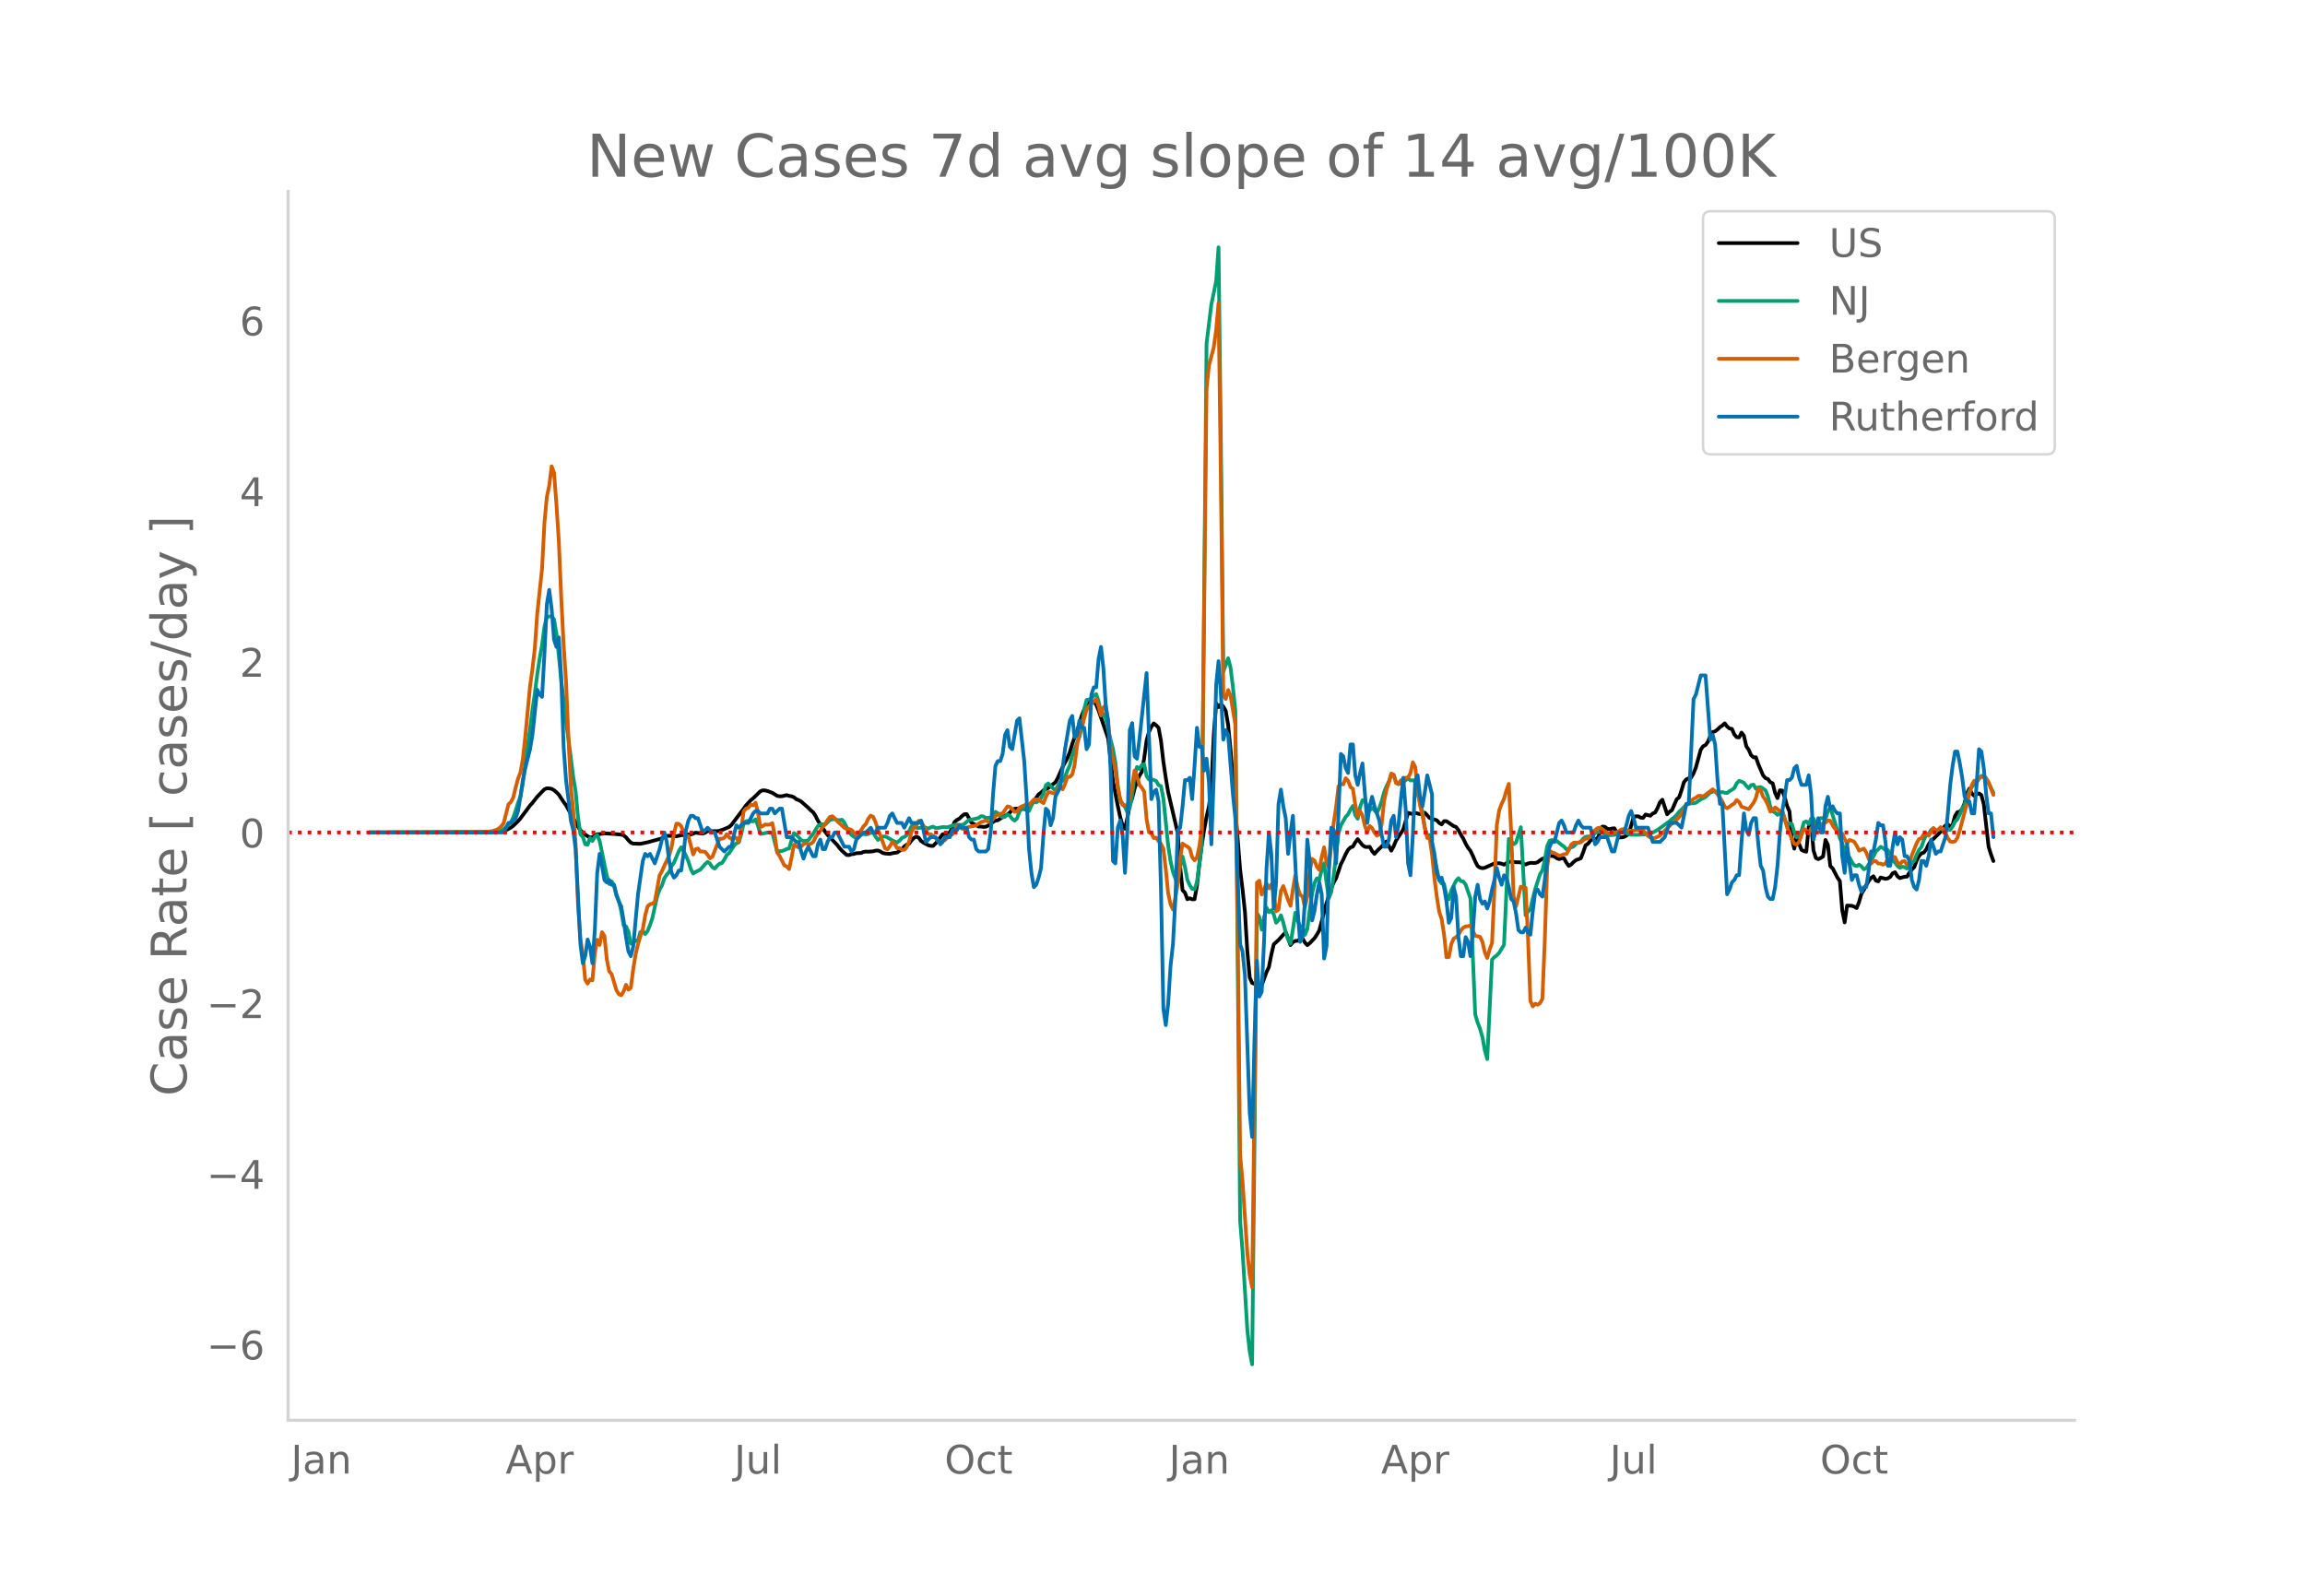 <svg height="864" viewBox="0 0 936 648" width="1248" xmlns="http://www.w3.org/2000/svg" xmlns:xlink="http://www.w3.org/1999/xlink"><defs><style>*{stroke-linecap:butt;stroke-linejoin:round}</style></defs><g id="figure_1"><path d="M0 648h936V0H0z" style="fill:#fff" id="patch_1"/><g id="axes_1"><path d="M117 576.72h725.4V77.76H117z" style="fill:none" id="patch_2"/><path clip-path="url(#pf94ae14a4a)" d="m149.973 338.045 48.704-.139 4.87-.325.974-.177.974-.31 1.949-1.038.974-.725 1.948-1.897.974-1.119 3.896-5.229.974-1.062 1.949-2.495 2.922-3.033.974-.4.974.044.974.176.974.566.974.823.974.998 1.948 2.955.975 1.327 1.948 3.54 1.948 3.374.974 1.848.974 1.415 1.948 1.7.974.705.974.48.974-.067.975-.726.974-.499.974-.044 1.948-.325 3.896.258 2.922.263.975.263.974.84.974 1.195.974.96.974.398 2.922.08 2.922-.612 5.845-1.597 1.948-.997.974-.05 2.922.207 1.949-.47 1.948-.125.974-.137.974.02 1.948-.757 2.922.398.974-.392.975-.647.974-.045.974.122.974-.086.974.053.974-.178 1.948-.703 1.948-.845.974-.907 4.87-6.441.975-1.367 1.948-2.144.974-.774 2.922-2.853.974-.393.975.053.974.243 1.948.719 1.948 1.24.974.172.974-.019 1.948-.46.974.319.974.144.975.405.974.803.974.365.974.554 2.922 2.57.974.996.974.8.974 1.481.974 1.942 2.923 4.464.974 1.292 3.896 4.07.974 1.277.974 1.088 1.948 1.763.974.01.975-.331.974-.128.974-.295 1.948-.08.974-.442.974-.136.974.047 1.948-.147.974-.28.974-.047.975.358.974.625.974.232 1.948.15.974-.259 1.948-.298 1.948-1.33.974-1.117.974-.72.975-.389.974-1.336.974-1.042.974-.524.974.422.974 1.36.974.672 1.948 1.041.974.259.974.026.974-.964.975-1.133 1.948-2.667 1.948-.166.974-.62.974-1.93.974-2.299.974-.79.974-.518.974-.995.974-.768.975-.088 1.948 3.502 2.922 1.573.974-.003.974.155.974-.094 1.948-.95.974-1.01.975-.526.974-.144 1.948-1.279.974-.453.974-.623.974-.758.974-1.092.974-.46.974-.073 1.948.156.975-.025.974.364.974-.499.974-1.691 1.948-2.681.974-1.393.974-.704.974-.936 1.948-.928 1.949-1.574.974-.742.974-1.812 1.948-4.403 1.948-3.627.974-2.404.974-3.274.974-2.731.974-2.366 1.949-6.596.974-2.411.974-1.834.974-1.11.974-.38.974.195.974 1.208.974 2.392 3.896 11.394 1.949 17.336 1.948 9.987.974 4.553.974 3.425.974 1.311.974-4.42.974-5.337.974-2.67.974-3.856.974-2.909.975-2.32.974-1.588.974-5.507.974-7.228.974-3.475.974-2.118.974-1.363.974.787.974.991.974 5.265.974 8.463.974 6.614.975 5.82 3.896 16.67.974 13.526.974 9.604.974 1.022.974 2.64.974-.382.974.43.974-.06.975-5.423.974-8.835.974-7.67.974-6.259.974-5.262.974-4.287.974-7.412.974-21.401.974-12.99.974 1.525.974-1.15.974.94.975 1.738.974 5.718.974 9.996 3.896 48.751.974 7.966.974 9.114.974 16.17.974 10.58.974 2.236.975.322.974-.522.974 1.85.974-.723 1.948-5.39.974-2.043.974-4.998.974-4.208 1.948-1.76 1.949-2.168.974-1.042 1.948 5.241.974-1.182.974-.476.974-.074.974-.587.974-.334.974 1.648.974 1.048.974-.77 1.949-2.028.974-1.477.974-1.715 2.922-11.085 1.948-6.01.974-2.34.974-1.75 1.949-5.747.974-1.875.974-2.18.974-1.738.974-.96.974-.356.974-1.69.974-1.32 1.948 2.424.974.69.974.098.975-.12.974 1.745.974 1.168.974-1.143 1.948-1.873 1.948-2.049 1.948 3.745.974-1.796.974-2.313 2.923-4.49 1.948-6.787.974.315.974.146.974-.411 1.948.491 1.948-.55 1.949 2.127 2.922.949.974 1.07.974.582.974-1.319.974.012 2.922 1.993.975.346.974 1.269.974 1.855.974 1.57.974 2.061.974 1.702.974 1.239.974 2.005.974 2.303.974 1.877.974.659.974.211.975-.168 3.896-1.772 1.948-.098.974.223.974.387 1.948-1.175.974-.037 1.949.216 1.948.038.974.626.974.281.974-.44.974-.24 1.948.025.974-.275.974-.784.975-.63.974-.308.974-.604.974-.372 1.948.315.974.746.974.37.974-.327.974-.038.974 1.805.974 1.316.975-.587.974-1.012.974-.763 1.948-.715.974-2.479.974-2.822.974-.643.974-1.246.974-.74.974.095.974-.266 1.949-4.788.974.055.974.79.974.213.974-.274.974-.108.974 1.745.974 2.003.974-.042.974-.184.974-.502.975-.726 1.948-6.764.974-.404.974.03.974.545.974.066.974-1.351 1.948.496.974-.926.974-.386.975-1.814.974-2.372.974-1.014 1.948 5.907.974-1.018.974-.654 1.948-4.414.974-.823.974-2.839.974-3.294.975-1.148.974-.408.974-.285.974-1.72.974-2.484 1.948-7.115.974-1.408.974-.485.974-1.34.974-2.35.975-1.617.974-.261.974-.756.974-.976.974-.627.974-.915.974 1.31.974.8.974.162.974 2.242.974 1.13.974.093.975-1.962.974 1.27.974 4.29.974 1.4.974 2.214.974.878.974-.04.974 2.817 1.948 4.553.974 1.112.974.348.975 1.324.974.43.974 3.918.974 2.084.974-3.171.974.112.974 2.68.974 3.525.974 2.331.974 11.02.974 4.046.974-5.487.975 3.57.974 2.402.974.51.974.238.974-10.094.974-1.903.974 11.45.974 3.107.974.461.974-.459.974-.624.974-6.716.975 1.997.974 8.592.974.958 1.948 3.765.974 1.364.974 11.976.974 4.83.974-6.832 1.948.096.974.349.975.561.974-2.478.974-3.382.974-1.515.974-1.959.974-1.631.974-1.281.974-.68.974 1.762.974.325.974-1.572 1.949.544.974-.186.974-.597.974-1.506.974-.392.974 1.644.974.733 1.948-.546.974-.05.974-1.631.974-1.256.975-.974.974-2.586.974-1.964.974-1.033.974-.325.974-1.257.974-2.05.974-1.49.974-.763 2.922-2.87.975-1.434.974-1.113.974-.463.974.885.974-.723.974-3.557.974-1.595.974-.156.974-1.139.974-2.315.974-3.974.974-1.94.975 1.918.974.986.974-.696.974-.248.974.668.974 3.749 1.948 17.235.974 3.1.974 2.694h0" style="fill:none;stroke:#000;stroke-linecap:round;stroke-width:1.5" id="line2d_1"/><path clip-path="url(#pf94ae14a4a)" d="m149.973 338.04 48.704-.098 2.922-.227.974-.187.974-.32.974-.474 1.949-1.772.974-1.1.974-1.927.974-2.787.974-3.15.974-2.579.974-5.418 1.948-14.994.974-6.961.974-7.783.974-6.744.975-7.607.974-6.45.974-5.523.974-7.427.974-4.138 1.948-.113.974 1.152.974 6.005.974 8.844.974 10.066.974 7.745.975 9.031.974 6.939 1.948 15.472.974 5.834.974 10.564.974 6.92.974.998.974 2.964.974.229.974-2.771.974 1.228.975-1.674.974-.709.974 2.365 2.922 14.135.974 3.366.974-1.1.974 1.713.974 4.112.974 2.152.974 4.116.975 5.699.974.51.974 2.081.974 4.945.974-.058.974-1.254.974.046.974-3.434.974-.37.974 1.186.974-1.272.974-2.394.975-2.86 1.948-8.862.974-2.661.974-1.716.974-2.95.974-1.453.974-1.133.974-2.353.974-1.34 1.949-4.659.974-1.622.974 1.529.974 1.946.974 2.251.974 3.114.974 1.837.974-.643 1.948-.95 1.948-2.237.975-.882.974.689.974 1.463.974.551.974-1.138.974-.842.974-.273.974-1.447.974-1.837.974-.733 1.948-2.967.975-1.026.974-.354.974-3.185.974-4.385.974-1.043.974-.125 1.948.19.974-.851.974 2.56.974 3.394.974-.124 1.949-.456 1.948.14 1.948 7.61 1.948-.24.974-.332.974-.494.974-.169.974-3.493.975-2.815.974.749.974.995.974 1.18.974.27.974.035.974-.342 1.948-2.588 1.948-3.177.974-.633.975-.034.974.154 1.948-1.94.974-.218.974-.09.974.335.974.125.974-.229.974 1.169.974 1.968 1.949 3.09.974.75.974.157 1.948-1.276.974-.063.974.185.974-.184.974-.503.974.05 1.948 2.868 1.949-1.326.974-.061.974.394 1.948 1.166 1.948.894.974-.764.974-1.083.974-.42.974-.683.975-1.65.974-1.987.974-.19.974.776.974.09 1.948-.252.974.114.974.406.974-.52.974-.292.974.555.975-.018 1.948-.364 1.948.091 2.922-.997.974-.08 1.948.138.974-.4 1.949-1.688.974-.072 2.922-.673.974-.724.974.085.974.665.974-.153.974.068.974-.94.975-1.499.974.613.974.98.974.655.974-.24.974-.913.974.492.974 1.242.974.744.974-.933.974-2.721.974-1.19.975-.233.974.404.974.762.974-2.325.974-1.566.974.408.974-.729.974-1.015.974-1.841.974-3.386.974-.737 1.949 2.005.974.784 1.948-3.507.974-.34.974-1.62.974-2.549.974-2.153.974-3.902 2.922-7.657.975-3.985.974-7.182.974-3.822.974-.16.974-.574.974-.983.974-.641.974 2.944.974 4.703.974.335.974 2.054.974 4.62 1.949 7.687.974 5.544.974 9.3.974 6.38.974.936.974 1.32.974 2.22.974-1.93.974-5.065.974-7.897.974-3.527.975.733.974-1.545.974-.38.974 4.869.974 1.391.974-.072.974.241.974.428.974 1.686.974.38.974 4.99 1.949 19.177.974 6.31.974 4.445.974 2.557.974 1.852.974-6.567.974-4.118.974 4.154.974 5.257.974 2.185.974 1.523.974.143.975-2.89 1.948-15.22 1.948-203.525 1.948-15.837 1.948-9.43.974-13.781.974 80.61.974 91.681 1.949-5.42.974 3.734.974 8.004.974 9.523 1.948 207.19.974 12.22 1.948 32.07.974 8.83.974 5.158 1.949-183.279.974 1.648.974 5.116.974-5.03.974-3.941.974 1.863.974-.76.974 1.614.974 3.437.974-1.049.974-1.978.975 2.997.974 3.991.974 2.66.974 1.923.974-5.904.974-6.682.974 3.21.974 2.311.974.118.974 3.32.974-2.377.974-7.803.975-6.598.974-4.278.974-1.905.974.59.974-4.045.974-2.61.974 7.867.974 6.206.974-2.49.974-6.626 1.948-17.138.975-3.243 1.948-3.465.974-1.021.974-1.953.974-1.46.974 3.637.974 1.557.974-4.751.974-2.781.974-.034.974 2.82.975 1.356.974-1.011.974.922.974 1.146.974-1.998.974-2.761.974-3.587.974-2.494.974-1.915.974-2.812.974.101.974 2.884.975.916.974-.6.974-.176 1.948-1.724.974.967.974-.081.974.477.974 4.994 1.948 7.258.974 6.7.975 2.902.974-.082 3.896 18.367.974 1.3.974.155.974 4.634.974 1.632.974-3.587 1.949-3.927.974-1.081.974 1.224.974.145.974 1.24 1.948 5.65 1.948 47.102.974 3.27.974 2.505.974 3.457.975 5.339.974 3.533 1.948-40.405.974-.997.974-.723.974-1.023 1.948-3.29 1.948-42.96.974.811.975 1.35.974-.665 1.948-6.248 1.948 35.737.974-1.481.974-1.003.974-4.345.974-3.762 1.948-6.048.975-1.536.974-4.342.974-5.597.974-2.142.974-.276 1.948.378 1.948 1.614.974.65.974 1.09.974-.137.975-.602.974-.374.974-1.095.974-.503.974-.374.974-1.185.974-.758.974-.133.974.037.974-.424.974-1.007.974-.458.975.052 1.948.695 1.948.563 1.948-.131.974-.15.974-.477.974-.29.974.017.974.157.975.466.974.243.974-.038.974.074 3.896-.205.974-.363 1.948-.36 1.949-1.085 4.87-3.503.974-.931.974-.68.974-1.038.974-1.214.974-.862 1.949-2.055.974-.374.974-.153.974-.014.974-.187 1.948-1.42.974-.391.974-.538 1.948-1.853.975-.342.974-.074 1.948.482.974-.235.974.304.974.092.974-.77.974-.526.974-.687.974-1.974.974-.95.975.281.974.48.974 1.23.974 1.019.974-1.29.974-.21.974 1.647.974-.541.974-.114.974.598.974.748.974 2.393.975 4.17.974 1.899.974.525.974.956.974-.514.974-.993.974 3.25.974 2.454.974-.812.974.377.974 3.358.974 2.052.975-.826.974-1.818.974-3.477.974-.404.974 1.109.974-2.236.974-.04.974 2.256.974-1.646.974-.76.974-.027.974.333.975-3.058.974-1.516 3.896 12.386.974 1.971.974 4.019.974 2.173.974-.39.974 1.883.974 1.396.975.29.974-.579.974.713.974 1.17.974-.444.974-1.548.974-1.227 1.948-4 .974-.882.974-1.033.974.505.975.846h.974l.974 1.907.974 2.3.974.87.974 1.313.974.802.974-.436.974.155.974.583.974-.756.974-1.411.975-1.055.974-2.415.974-2.01.974-1.099.974-2.848.974-2.05.974-.42.974-1.583.974-.712.974 1.064.974-.48.974-.606.975.647.974.26.974-.34.974.042.974-1.31.974-1.953.974-.979.974-1.949.974-2.319.974-1.66 1.948-5.697.975-1.447.974-1.15.974-.677.974-1.596.974-1.139.974.042.974.94 2.922 5.887h0" style="fill:none;stroke:#009e73;stroke-linecap:round;stroke-width:1.5" id="line2d_2"/><path clip-path="url(#pf94ae14a4a)" d="m149.973 338.04 42.86-.095 3.896-.133 2.922-.247 1.948-.588.974-.53.974-.93.974-1.233 1.949-7.7.974-.872.974-1.878.974-4.077.974-3.585.974-2.522.974-5.462.974-8.97 1.948-20.578.974-6.998.974-8.478.975-13.958 1.948-18.226.974-18.624.974-10.564.974-4.57.974-7.852.974 2.617.974 12.745.974 15.077.974 22.93.974 19.23.975 14.585.974 22.758.974 20.065.974 9.71.974 13.75.974 24.542.974 13.977.974 6.449.974 10.07.974 1.536.974-1.706.974.379.975-10.943.974-5.52.974 2.087.974-5.177.974 1.46.974 9.615.974 4.818.974 1.137 1.948 6.506.974 1.63.974.437.975-1.517.974-2.712.974 1.972.974-.74.974-7.548.974-6.03.974-4.116.974-3.3.974-2.826.974-5.614.974-3.66.974-.892.975-.19.974-.777 1.948-10.753.974-1.67.974-2.275 1.948-4.078.974-3.394.974-5.576.974-3.964.975.057.974.91.974 2.485.974 1.84.974-.285 1.948 7.491.974-2.124.974-.284.974 1.232.974-.038.974.152.975 1.195.974 1.441.974-.645 2.922-7.34.974.02.974-.417.974-1.442.974 1.328.974.607.974-.816.975.455.974 1.423.974-4.59.974-7.624.974-1.119.974-.398.974-1.176.974.228.974-1.12.974 4.06.974 5.84.974-.36.975-.664.974.095.974-.114.974-.512.974 4.855.974 7.018.974 1.384 1.948 3.87.974.473.974 1.043.974-4.646.975-5.273 1.948 1.138.974-.341.974-1.024.974-.398.974.379.974-.057.974-.797.974-1.877.974-1.555.974-1.1.975-1.67.974-1.023.974-1.612.974-1.328.974-.285.974.778.974 1.195 2.922 2.693.974.569.974-.019.975.322 1.948 2.2.974-.569 1.948-3.053.974-.986.974-2.143.974-1.233.974.474.974 2.124.974 2.997.975 2.37 1.948 5.33.974.398.974-1.29.974-1.63.974.777.974 1.65.974-.038.974.74.974-.02.974-1.024.975-2.294.974-3.926.974-1.707.974-.872.974-1.935.974.247.974 1.706.974 2.106.974 1.346.974.02.974.644.974.853.975 1.176.974.588.974-.664.974-.246 1.948-2.03.974-.208.974-1.935.974-1.479 1.948 1.005.974.171 1.949-.872 1.948-.36.974-.266 1.948-1.309 1.948-.607.974.455.974.19 1.949-2.465.974-.645.974-.285.974-.151 1.948-2.845.974.227.974.854.974 1.1.974-.02.974-1.63.974-.588.975-.342.974-.512.974.323 1.948-2.181 1.948-.114.974.891.974.664.974-2.446.974-2.03.974.076.975.398.974-.018.974-1.821.974-.607.974.815.974-2.143.974-2.882.974-.02.974-.948.974-3.944.974-7.606.974-5.5.975-1.687.974-4.21.974-3.244.974-1.555 2.922-2.902.974 3.035.974 3.66.974-3.319.974-.796.974 7.055.975 9.862.974 4.95.974 4.134.974 7.245.974 4.78.974 2.389.974.208.974-.17.974-2.428 1.948-11.588.974 2.295.975 3.566.974 1.119.974 1.574.974 11.113.974 5.425.974.398.974 1.953.974-.19.974 1.442.974 1.119.974 1.896.974 8.307.975 9.9.974 4.438.974 2.086.974-4.532.974-6.202.974-10.298.974-5.747.974.74.974.493.974.853.974 3.49.974 1.214.975-1.1.974-4.514.974-7.358 1.948-178.692.974-9.199 1.948-7.396.974-7.017.974-11.02.974 73.681.974 85.648.975 1.48.974-3.623.974 2.238 1.948 11.72 1.948 174.937.974 10.602 1.948 29.055.974 8.933.974 5.082.975-77.568.974-86.786.974-.815.974 5.651 1.948-4.532.974 1.991.974-1.593.974 3.622.974 7.302.974-.74.974-7.529.975-1.991 1.948 5.69.974 2.332.974-6.695.974-5.632.974 4.798.974 3.091.974.664.974 4.362.974-4.305.974-10.26.975-5.064.974.664.974 2.56.974 1.233.974-5.235.974-3.926.974 6.316.974 1.859 1.948-18.15.974-6.43.974-8.401.975-.873.974.095.974-2.484.974 1.043.974 2.56.974.683.974 6.486.974 4.647.974-2.049.974 1.783.974 4.21.974 2.504.975-2.447.974.797.974 1.915.974 1.214.974-.569.974-4.115.974-9.37.974-4.513.974-3.091.974-3.604.974.55.974 3.395.975.303.974-1.517.974.209.974-1.214.974-.076.974-1.783.974-4.419.974 2.01.974 9.313.974 6.24.974 3.906.974 5.235.975 4.02.974.228.974 6.486.974 9.654.974 7.624.974 6.087.974 2.864.974 6.183.974 9.312.974-.076.974-5.158.974-2.333.975-.55.974-1.024.974-1.707.974-1.138.974-.531.974-.095.974-.247 1.948 4.173 1.948.398.974 2.067.975 4.249.974 2.275.974-3.394.974-2.693.974-21.697.974-26.286.974-5.955.974-2.541.974-2.049.974-3.394.974-2.694.974 19.971.975 25.698.974 4.097 1.948-8.023.974.323.974.057.974 20.463.974 25.547.974 2.238.974-1.081.974.417.974-.664.975-1.726.974-23.934.974-29.852.974-6.41.974.702.974.284 1.948 1.081.974-.208.974-.418.974-.057.974-1.63.975-2.163.974-.815.974-.057.974.095.974-.17.974-.892.974-.588.974-.152.974-.702 1.948-2.712.974-.74.975-.189.974.588.974.872.974.55.974.38.974-.038.974-.436.974-.095.974-.474.974-.664.974-.057 1.949.55.974.095.974-.076.974-.247 2.922.266.974.967.974 1.195.974.588.974.322.974-.133 1.949-.91 2.922-2.977 1.948-1.935.974-.702 1.948-1.896.974-1.29 1.949-3.68 2.922-2.446.974-.474.974-.758.974-.038.974.322 3.897-2.94.974.797 1.948 2.503.974 1.631.974 2.106.974.663.974-.625.974-.76.974-.568.974-1.404.974.778.975 1.935 2.922 1.08 1.948-2.636.974-2.029.974-3.83.974.853.974 2.484.974 1.347.974 1.99.975 2.75.974-.435.974-1.271.974.683.974.91.974-.17.974 3.129.974 3.565.974 2.105.974 2.77.974 1.782.974.285.975-1.12 1.948-5.272.974.683.974 1.195.974-2.049.974-1.479.974 1.442 2.922-2.087.974-.17.975-.93.974.133.974 1.916 1.948 2.712.974 1.043.974-.493.974 2.219.974 1.782.974-1.365.974.265.974.475.975 1.574.974 2.01 1.948-.816.974 1.537.974 2.56.974 1.972.974-.91.974-.114.974 1.005.974.038.974.418.975-.494.974-1.687.974-.456.974-.644.974.284.974 2.067.974.835.974-1.195.974-.152.974 1.555.974-.872.974-3.072 1.949-4.837.974-1.725.974-.418.974-1.574.974-.284.974.967 1.948-3.148.974.986.974-.266.974-1.1.975.759.974 1.669.974 2.048.974 1.366.974.132.974-.19.974-1.478.974-3.035 4.87-18.434.975-1.65.974-.133.974-.835.974-.663.974.151.974.588.974 1.442 1.948 5.177h0" style="fill:none;stroke:#d55e00;stroke-linecap:round;stroke-width:1.5" id="line2d_3"/><path clip-path="url(#pf94ae14a4a)" d="M149.973 338.04h54.548l1.949-3.864h.974l1.948-1.932.974-2.898.974-5.796.974-6.761.974-4.83 1.948-7.727.974-5.796 1.949-18.353.974 1.932.974.966.974-17.387.974-20.285.974-5.795.974 7.727.974 12.557.974 2.898.974-3.864.974 16.421.974 28.013.975 13.523.974 7.727.974 8.694.974 3.863.974 7.728 1.948 38.638.974 7.727.974-2.898.974-6.761.974 2.897.974 6.762.975-13.523.974-23.183.974-7.727.974 4.83.974 5.795.974.966.974-.966.974 1.932h.974l.974 3.864.974 2.898.974 1.932.975 5.795.974 6.762.974 5.795.974 1.932.974-3.864 1.948-21.25 1.948-13.523.974-2.898.974.966.974-.966 1.949 3.864 1.948-5.796.974-3.864.974-2.898.974 3.864.974 7.728.974 4.83.974 1.931.974-.966.975-1.932h.974l.974-6.761.974-9.66.974-3.863.974-1.932h.974l.974.966h.974l1.948 5.795 1.949-1.931 1.948 1.931h.974l1.948 5.796 1.948 1.932 1.948-1.932h.974l.974-4.83.975-3.863.974.966 1.948-1.932h1.948l1.948-3.864.974-.966h.974l.974.966h2.923l.974-1.932h.974l.974 1.932 1.948-1.932h.974l1.948 11.591h1.948l1.949 1.932h.974l.974 3.864.974 2.898.974-2.898.974-1.932 1.948 3.864h.974l.974-4.83.974-1.932.975 3.864h.974l.974-2.898.974-1.932h.974l.974-1.932h.974l2.922 5.796h1.948l.975 1.932.974-.966.974-3.864 2.922-2.898h.974l1.948-1.931.974 1.931h.974l.974-1.931h2.923l.974-1.932.974-2.898.974-.966 1.948 3.864h1.948l.974 1.932 1.949-3.864.974 1.932h2.922l.974-.966.974 3.863.974 4.83 1.948-1.932h1.948l.975.966.974 1.932.974-.966.974-1.932h1.948l.974-2.898h1.948l.974-1.931.974.966h1.949l.974 3.863.974.966h.974l.974 3.864.974.966h2.922l.974-.966.974-6.762.974-15.455.975-11.59.974-1.933h.974l.974-2.898.974-7.727.974-1.932.974 6.762.974.966 1.948-11.592.974-.966 1.949 17.387.974 15.455.974 20.285.974 9.66.974 5.795.974-.966.974-2.898.974-3.863.974-13.524.974-10.625.974.966.974 5.796.975-2.898.974-8.694 1.948-3.863 1.948-15.455 1.948-11.592.974-1.932.974 8.694.974-.966.974-5.796.975 2.898h.974l.974 8.694.974-1.932.974-20.285.974-2.898h.974l.974-11.591.974-4.83.974 8.694.974 15.455.974 5.795.975 20.285.974 36.706.974.966.974-14.49.974-2.897.974 5.795.974 15.455.974-17.387.974-40.569.974-2.898.974 13.523.974.966.975-7.727 2.922-27.046 1.948 51.194.974-2.898.974-.965.974 4.83.974 35.739.974 48.297.974 6.761.975-8.693.974-15.455.974-8.693.974-18.353.974-28.013.974-.965.974-8.694.974-10.625h.974l.974-.966.974 8.693.974-13.523.975-15.455.974 7.728h.974l.974 9.659.974-4.83.974 9.66.974 25.114.974-27.046.974-37.672.974-9.66.974 13.524.974 18.353.975-3.864.974 1.932 1.948 24.148.974 9.66.974 24.148.974 27.047.974 2.897.974 9.66 1.948 56.024.974 9.66.975-40.57.974-30.91.974 14.49.974-1.933.974-21.25.974-28.978.974-14.49.974 8.694.974 22.216.974-10.625.974-31.876.974-5.795.975 6.761.974 4.83.974 14.489.974-8.694.974-6.761 1.948 38.637.974 12.558.974-1.932.974-14.49.974-25.114.974 8.694.975 24.148.974-3.864.974-6.761.974-4.83.974 4.83.974 26.08.974-4.83.974-30.91.974-17.386.974.965.974 13.524.974-20.285.975-24.149.974.966.974 4.83.974 1.932.974-11.591h.974l.974 12.557.974 3.864.974-4.83.974-3.864 1.948 24.149.975-6.762.974-3.864.974 3.864 1.948 5.796.974 5.795.974 4.83h.974l.974-2.898.974-7.727.974-1.932.974 8.693.975-4.83.974-10.625.974-8.693.974 12.557.974 22.217.974 4.83.974-16.422.974-22.216.974-1.932.974 8.693.974 3.864.974-5.796.975-6.761 1.948 7.727v19.32l.974 4.829.974 7.727.974 2.898.974-.966.974 3.864.974 5.796.974 8.693.974-1.932.974-12.557.975 3.864.974 16.42.974 7.728h.974l.974-7.727.974 1.932.974 5.795.974-9.66.974-14.488.974-4.83.974 5.796.974 1.932.975-.966.974 2.897.974-2.897.974-4.83.974-3.864.974-4.83.974 3.864.974 2.898.974-3.864.974.966.974 3.864.974 4.83.975.966.974 4.83.974 6.76.974.967h.974l.974-1.932.974 1.932.974.966.974-9.66.974-7.727.974-.966.974 1.932.975.966.974-6.762.974-8.693.974-4.83.974-1.932h.974l1.948-7.727.974-.966.974 1.932.974 2.897h2.923l.974-2.897.974-1.932.974 1.932.974.966h2.922l.974 2.897.974 3.864.974-.966.975-1.932h2.922l1.948 5.796h.974l1.948-7.728h1.948l.974-2.897.975-3.864.974-1.932.974 2.898.974 3.864h4.87l1.948 5.795h2.923l1.948-1.932 1.948-5.795h2.922l1.948 1.932 1.949-9.66h.974l1.948-42.501.974-1.932 1.948-7.728h1.948l1.948 26.08.975-1.931.974 3.864.974 14.489.974 9.66h.974l1.948 36.705.974-1.932.974-2.898.974-.966.974-1.932h.974l.975-13.523.974-11.591.974 6.761.974 1.932.974-4.83.974-1.931h.974l.974 10.625.974 8.694.974 1.931.974 6.762.974 3.864.975.966h.974l.974-4.83.974-8.693.974-13.524.974-8.693.974-5.796.974-6.761h.974l.974-.966.974-3.864.974-.966.975 4.83.974 2.898h1.948l.974-3.864.974 7.727.974 18.353.974-3.864.974-4.83.974 5.796h.974l.974-10.625.975-3.864.974 4.83.974-.966.974 1.932.974.966h.974l.974 17.387.974 6.761.974-11.59.974 7.727.974 6.761.974-1.932h.975l.974 3.864.974 2.898.974-1.932h.974l.974-6.762.974-7.727h.974l.974-4.83.974-6.761.974.966h.974l.975 6.761.974 9.66h.974l.974-7.728.974-5.796.974 4.83.974-2.898.974.966.974 6.762h.974l.974 1.932.974 7.727.975 2.898.974.966.974-3.864.974-7.727h.974l.974 1.932.974-3.864.974-6.762 1.948 5.796.974-.966h.974l1.949-5.796.974-9.66.974-11.59.974-7.728.974-5.795h.974l.974 4.83.974 5.795.974 7.727.974 1.932h.974l.975 4.83h.974l.974-11.591.974-14.49.974.967.974 6.761.974 10.625.974 7.728h.974l.974 9.66h0" style="fill:none;stroke:#0072b2;stroke-linecap:round;stroke-width:1.5" id="line2d_4"/><path clip-path="url(#pf94ae14a4a)" d="M117 338.04h725.4" style="fill:none;stroke:red;stroke-dasharray:1.5,2.475;stroke-dashoffset:0;stroke-width:1.5" id="line2d_5"/><path d="M117 576.72V77.76" style="fill:none;stroke:#d3d3d3;stroke-linecap:square;stroke-linejoin:miter;stroke-width:1.25" id="patch_3"/><path d="M117 576.72h725.4" style="fill:none;stroke:#d3d3d3;stroke-linecap:square;stroke-linejoin:miter;stroke-width:1.25" id="patch_4"/><g id="matplotlib.axis_1"><g id="xtick_1"><g style="fill:#696969" transform="matrix(.16 0 0 -.16 118.159 598.378)" id="text_1"><defs><path d="M9.813 72.906h9.859V5.078q0-13.187-5-19.14-5-5.954-16.094-5.954h-3.75v8.297h3.078q6.531 0 9.219 3.672Q9.813-4.39 9.813 5.078z" id="DejaVuSans-74"/><path d="M34.281 27.484q-10.89 0-15.093-2.484-4.204-2.484-4.204-8.5 0-4.781 3.157-7.594 3.156-2.797 8.562-2.797 7.485 0 12 5.297 4.516 5.297 4.516 14.078v2zm17.922 3.72V0H43.22v8.297Q40.14 3.328 35.547.953q-4.594-2.375-11.234-2.375-8.391 0-13.36 4.719Q6 8.016 6 15.922q0 9.219 6.172 13.906 6.187 4.688 18.437 4.688h12.61v.89q0 6.203-4.078 9.594-4.078 3.39-11.453 3.39-4.688 0-9.141-1.124-4.438-1.125-8.531-3.375v8.312q4.921 1.906 9.562 2.844 4.64.953 9.031.953 11.875 0 17.735-6.156 5.86-6.14 5.86-18.64z" id="DejaVuSans-97"/><path d="M54.89 33.016V0h-8.984v32.719q0 7.765-3.031 11.61-3.031 3.858-9.078 3.858-7.281 0-11.484-4.64-4.204-4.625-4.204-12.64V0H9.08v54.688h9.03v-8.5q3.235 4.937 7.594 7.374Q30.078 56 35.797 56q9.422 0 14.25-5.828 4.844-5.828 4.844-17.156z" id="DejaVuSans-110"/></defs><use xlink:href="#DejaVuSans-74"/><use x="29.492" xlink:href="#DejaVuSans-97"/><use x="90.771" xlink:href="#DejaVuSans-110"/></g></g><g id="xtick_2"><g style="fill:#696969" transform="matrix(.16 0 0 -.16 205.293 598.378)" id="text_2"><defs><path d="M34.188 63.188 20.797 26.906h26.812zm-5.579 9.718h11.188L67.578 0h-10.25l-6.64 18.703h-32.86L11.188 0H.78z" id="DejaVuSans-65"/><path d="M18.11 8.203v-29H9.077v75.484h9.031v-8.296q2.844 4.875 7.157 7.234Q29.594 56 35.594 56q9.968 0 16.187-7.906 6.235-7.907 6.235-20.797T51.78 6.484q-6.218-7.906-16.187-7.906-6 0-10.328 2.375-4.313 2.375-7.157 7.25zm30.578 19.094q0 9.906-4.079 15.547-4.078 5.64-11.203 5.64-7.14 0-11.218-5.64-4.079-5.64-4.079-15.547 0-9.906 4.078-15.547 4.079-5.64 11.22-5.64 7.124 0 11.202 5.64t4.078 15.547z" id="DejaVuSans-112"/><path d="M41.11 46.297q-1.516.875-3.297 1.281Q36.03 48 33.89 48q-7.625 0-11.703-4.953-4.079-4.953-4.079-14.234V0H9.08v54.688h9.03v-8.5q2.844 4.984 7.375 7.39Q30.031 56 36.531 56q.922 0 2.047-.125 1.125-.11 2.484-.36z" id="DejaVuSans-114"/></defs><use xlink:href="#DejaVuSans-65"/><use x="68.408" xlink:href="#DejaVuSans-112"/><use x="131.885" xlink:href="#DejaVuSans-114"/></g></g><g id="xtick_3"><g style="fill:#696969" transform="matrix(.16 0 0 -.16 298.122 598.378)" id="text_3"><defs><path d="M8.5 21.578v33.11h8.984V21.922q0-7.766 3.016-11.656 3.031-3.875 9.094-3.875 7.265 0 11.484 4.64 4.234 4.64 4.234 12.656v31h8.985V0h-8.984v8.406Q42.047 3.422 37.718 1q-4.313-2.422-10.032-2.422-9.421 0-14.312 5.86Q8.5 10.296 8.5 21.578zM31.11 56z" id="DejaVuSans-117"/><path d="M9.422 75.984h8.984V0H9.422z" id="DejaVuSans-108"/></defs><use xlink:href="#DejaVuSans-74"/><use x="29.492" xlink:href="#DejaVuSans-117"/><use x="92.871" xlink:href="#DejaVuSans-108"/></g></g><g id="xtick_4"><g style="fill:#696969" transform="matrix(.16 0 0 -.16 383.557 598.378)" id="text_4"><defs><path d="M39.406 66.219q-10.75 0-17.078-8.016-6.312-8-6.312-21.828 0-13.766 6.312-21.781 6.328-8 17.078-8 10.735 0 17.016 8 6.281 8.015 6.281 21.781 0 13.828-6.281 21.828-6.281 8.016-17.016 8.016zm0 8q15.328 0 24.5-10.281 9.188-10.282 9.188-27.563 0-17.234-9.188-27.516-9.172-10.28-24.5-10.28-15.375 0-24.593 10.25-9.204 10.265-9.204 27.546t9.204 27.563q9.218 10.28 24.593 10.28z" id="DejaVuSans-79"/><path d="M48.781 52.594v-8.407q-3.812 2.11-7.64 3.157-3.828 1.047-7.735 1.047-8.75 0-13.593-5.547-4.829-5.532-4.829-15.547 0-10.016 4.829-15.563 4.843-5.53 13.593-5.53 3.907 0 7.735 1.046 3.828 1.047 7.64 3.156V2.094Q45.016.344 40.984-.531q-4.015-.89-8.562-.89-12.36 0-19.64 7.765-7.266 7.765-7.266 20.953 0 13.375 7.343 21.031Q20.22 56 33.016 56q4.14 0 8.093-.86 3.953-.843 7.672-2.546z" id="DejaVuSans-99"/><path d="M18.313 70.219V54.688h18.5v-6.985h-18.5V18.016q0-6.688 1.828-8.594 1.828-1.906 7.453-1.906h9.218V0h-9.218q-10.407 0-14.36 3.875-3.953 3.89-3.953 14.14v29.688H2.687v6.984h6.594V70.22z" id="DejaVuSans-116"/></defs><use xlink:href="#DejaVuSans-79"/><use x="78.711" xlink:href="#DejaVuSans-99"/><use x="133.691" xlink:href="#DejaVuSans-116"/></g></g><g id="xtick_5"><g style="fill:#696969" transform="matrix(.16 0 0 -.16 474.673 598.378)" id="text_5"><use xlink:href="#DejaVuSans-74"/><use x="29.492" xlink:href="#DejaVuSans-97"/><use x="90.771" xlink:href="#DejaVuSans-110"/></g></g><g id="xtick_6"><g style="fill:#696969" transform="matrix(.16 0 0 -.16 560.833 598.378)" id="text_6"><use xlink:href="#DejaVuSans-65"/><use x="68.408" xlink:href="#DejaVuSans-112"/><use x="131.885" xlink:href="#DejaVuSans-114"/></g></g><g id="xtick_7"><g style="fill:#696969" transform="matrix(.16 0 0 -.16 653.662 598.378)" id="text_7"><use xlink:href="#DejaVuSans-74"/><use x="29.492" xlink:href="#DejaVuSans-117"/><use x="92.871" xlink:href="#DejaVuSans-108"/></g></g><g id="xtick_8"><g style="fill:#696969" transform="matrix(.16 0 0 -.16 739.098 598.378)" id="text_8"><use xlink:href="#DejaVuSans-79"/><use x="78.711" xlink:href="#DejaVuSans-99"/><use x="133.691" xlink:href="#DejaVuSans-116"/></g></g></g><g id="matplotlib.axis_2"><g id="ytick_1"><g style="fill:#696969" transform="matrix(.16 0 0 -.16 83.912 552.03)" id="text_9"><defs><path d="M10.594 35.5h62.593v-8.297H10.594z" id="DejaVuSans-8722"/><path d="M33.016 40.375q-6.641 0-10.532-4.547-3.875-4.531-3.875-12.437 0-7.86 3.875-12.438 3.891-4.562 10.532-4.562 6.64 0 10.515 4.562 3.875 4.578 3.875 12.438 0 7.906-3.875 12.437-3.875 4.547-10.515 4.547zm19.578 30.922v-8.984q-3.719 1.75-7.5 2.671-3.782.938-7.5.938-9.766 0-14.922-6.594-5.14-6.594-5.875-19.922 2.875 4.25 7.219 6.516 4.359 2.266 9.578 2.266 10.984 0 17.36-6.672 6.374-6.657 6.374-18.125 0-11.235-6.64-18.032-6.641-6.78-17.672-6.78-12.657 0-19.344 9.687-6.688 9.703-6.688 28.109 0 17.281 8.204 27.563 8.203 10.28 22.015 10.28 3.719 0 7.5-.734t7.89-2.187z" id="DejaVuSans-54"/></defs><use xlink:href="#DejaVuSans-8722"/><use x="83.789" xlink:href="#DejaVuSans-54"/></g></g><g id="ytick_2"><g style="fill:#696969" transform="matrix(.16 0 0 -.16 83.912 482.726)" id="text_10"><defs><path d="M37.797 64.313 12.89 25.39h24.906zm-2.594 8.593H47.61V25.391h10.407v-8.203H47.609V0h-9.812v17.188H4.89v9.515z" id="DejaVuSans-52"/></defs><use xlink:href="#DejaVuSans-8722"/><use x="83.789" xlink:href="#DejaVuSans-52"/></g></g><g id="ytick_3"><g style="fill:#696969" transform="matrix(.16 0 0 -.16 83.912 413.422)" id="text_11"><defs><path d="M19.188 8.297h34.421V0H7.33v8.297q5.609 5.812 15.296 15.594 9.703 9.797 12.188 12.64 4.734 5.313 6.609 9 1.89 3.688 1.89 7.25 0 5.813-4.078 9.469-4.078 3.672-10.625 3.672-4.64 0-9.797-1.61-5.14-1.609-11-4.89v9.969Q13.767 71.78 18.938 73q5.188 1.219 9.485 1.219 11.328 0 18.062-5.672 6.735-5.656 6.735-15.125 0-4.5-1.688-8.531-1.672-4.016-6.125-9.485-1.218-1.422-7.765-8.187-6.532-6.766-18.453-18.922z" id="DejaVuSans-50"/></defs><use xlink:href="#DejaVuSans-8722"/><use x="83.789" xlink:href="#DejaVuSans-50"/></g></g><g id="ytick_4"><g style="fill:#696969" transform="matrix(.16 0 0 -.16 97.32 344.118)" id="text_12"><defs><path d="M31.781 66.406q-7.61 0-11.453-7.5Q16.5 51.422 16.5 36.375q0-14.984 3.828-22.484 3.844-7.5 11.453-7.5 7.672 0 11.5 7.5 3.844 7.5 3.844 22.484 0 15.047-3.844 22.531-3.828 7.5-11.5 7.5zm0 7.813q12.266 0 18.735-9.703 6.468-9.688 6.468-28.141 0-18.406-6.468-28.11-6.47-9.687-18.735-9.687-12.25 0-18.718 9.688-6.47 9.703-6.47 28.109 0 18.453 6.47 28.14Q19.53 74.22 31.78 74.22z" id="DejaVuSans-48"/></defs><use xlink:href="#DejaVuSans-48"/></g></g><g id="ytick_5"><use xlink:href="#DejaVuSans-50" style="fill:#696969" transform="matrix(.16 0 0 -.16 97.32 274.814)" id="text_13"/></g><g id="ytick_6"><use xlink:href="#DejaVuSans-52" style="fill:#696969" transform="matrix(.16 0 0 -.16 97.32 205.51)" id="text_14"/></g><g id="ytick_7"><use xlink:href="#DejaVuSans-54" style="fill:#696969" transform="matrix(.16 0 0 -.16 97.32 136.206)" id="text_15"/></g><g style="fill:#696969" transform="matrix(0 -.2 -.2 0 75.753 445.117)" id="text_16"><defs><path d="M64.406 67.281v-10.39q-4.984 4.64-10.625 6.922-5.64 2.296-11.984 2.296-12.5 0-19.14-7.64-6.641-7.64-6.641-22.094 0-14.406 6.64-22.047 6.64-7.64 19.14-7.64 6.345 0 11.985 2.296 5.64 2.297 10.625 6.938V5.609Q59.234 2.094 53.437.33q-5.78-1.75-12.218-1.75-16.563 0-26.094 10.124-9.516 10.14-9.516 27.672 0 17.578 9.516 27.703 9.531 10.14 26.094 10.14 6.531 0 12.312-1.734 5.797-1.734 10.875-5.203z" id="DejaVuSans-67"/><path d="M44.281 53.078v-8.5q-3.797 1.953-7.906 2.922-4.094.984-8.5.984-6.688 0-10.031-2.047-3.344-2.046-3.344-6.156 0-3.125 2.39-4.906 2.391-1.781 9.626-3.39l3.078-.688q9.562-2.047 13.593-5.781 4.032-3.735 4.032-10.422 0-7.625-6.032-12.078-6.03-4.438-16.578-4.438-4.39 0-9.156.86Q10.688.296 5.422 2v9.281q4.984-2.594 9.812-3.89 4.829-1.282 9.579-1.282 6.343 0 9.75 2.172 3.421 2.172 3.421 6.125 0 3.656-2.468 5.61-2.453 1.953-10.813 3.765l-3.125.735q-8.344 1.75-12.062 5.39-3.704 3.64-3.704 9.985 0 7.718 5.47 11.906Q16.75 56 26.811 56q4.97 0 9.36-.734 4.406-.72 8.11-2.188z" id="DejaVuSans-115"/><path d="M56.203 29.594v-4.39H14.891q.593-9.282 5.593-14.142 5-4.859 13.938-4.859 5.172 0 10.031 1.266 4.86 1.265 9.656 3.812v-8.5Q49.266.734 44.187-.344 39.11-1.422 33.892-1.422q-13.094 0-20.735 7.61-7.64 7.625-7.64 20.625 0 13.421 7.25 21.296Q20.016 56 32.328 56q11.031 0 17.453-7.11 6.422-7.093 6.422-19.296zm-8.984 2.64q-.094 7.36-4.125 11.75-4.032 4.407-10.672 4.407-7.516 0-12.031-4.25-4.516-4.25-5.203-11.97z" id="DejaVuSans-101"/><path d="M44.39 34.188q3.172-1.079 6.172-4.594 3-3.516 6.032-9.672L66.609 0H56l-9.313 18.703q-3.624 7.328-7.015 9.719-3.39 2.39-9.25 2.39h-10.75V0h-9.86v72.906h22.266q12.5 0 18.656-5.234 6.157-5.219 6.157-15.766 0-6.89-3.203-11.437-3.204-4.532-9.297-6.282zM19.673 64.797V38.922h12.406q7.125 0 10.766 3.297 3.64 3.297 3.64 9.687 0 6.39-3.64 9.64-3.64 3.25-10.766 3.25z" id="DejaVuSans-82"/><path d="M8.594 75.984h20.703V69H17.578V-6.203h11.719v-6.984H8.594z" id="DejaVuSans-91"/><path d="M25.39 72.906h8.297L8.297-9.28H0z" id="DejaVuSans-47"/><path d="M45.406 46.39v29.594h8.985V0h-8.985v8.203Q42.578 3.328 38.25.953q-4.313-2.375-10.375-2.375-9.906 0-16.14 7.906-6.22 7.922-6.22 20.813 0 12.89 6.22 20.797Q17.968 56 27.874 56q6.063 0 10.375-2.375 4.328-2.36 7.156-7.234zm-30.61-19.093q0-9.906 4.079-15.547 4.078-5.64 11.203-5.64 7.125 0 11.219 5.64 4.11 5.64 4.11 15.547 0 9.906-4.11 15.547-4.094 5.64-11.219 5.64-7.125 0-11.203-5.64-4.078-5.64-4.078-15.547z" id="DejaVuSans-100"/><path d="M32.172-5.078q-3.797-9.766-7.422-12.735-3.61-2.984-9.656-2.984H7.906v7.516h5.282q3.703 0 5.75 1.765Q21-9.766 23.483-3.219l1.61 4.094-22.11 53.813H12.5l17.094-42.766 17.093 42.766h9.516z" id="DejaVuSans-121"/><path d="M30.422 75.984v-89.171H9.719v6.984H21.39V69H9.719v6.984z" id="DejaVuSans-93"/></defs><use xlink:href="#DejaVuSans-67"/><use x="69.824" xlink:href="#DejaVuSans-97"/><use x="131.104" xlink:href="#DejaVuSans-115"/><use x="183.203" xlink:href="#DejaVuSans-101"/><use x="244.727" xlink:href="#DejaVuSans-32"/><use x="276.514" xlink:href="#DejaVuSans-82"/><use x="343.746" xlink:href="#DejaVuSans-97"/><use x="405.025" xlink:href="#DejaVuSans-116"/><use x="444.234" xlink:href="#DejaVuSans-101"/><use x="505.758" xlink:href="#DejaVuSans-32"/><use x="537.545" xlink:href="#DejaVuSans-91"/><use x="576.559" xlink:href="#DejaVuSans-32"/><use x="608.346" xlink:href="#DejaVuSans-99"/><use x="663.326" xlink:href="#DejaVuSans-97"/><use x="724.605" xlink:href="#DejaVuSans-115"/><use x="776.705" xlink:href="#DejaVuSans-101"/><use x="838.229" xlink:href="#DejaVuSans-115"/><use x="890.328" xlink:href="#DejaVuSans-47"/><use x="924.02" xlink:href="#DejaVuSans-100"/><use x="987.496" xlink:href="#DejaVuSans-97"/><use x="1048.775" xlink:href="#DejaVuSans-121"/><use x="1107.955" xlink:href="#DejaVuSans-32"/><use x="1139.742" xlink:href="#DejaVuSans-93"/></g></g><g style="fill:#696969" transform="matrix(.24 0 0 -.24 238.224 71.76)" id="text_17"><defs><path d="M9.813 72.906h13.28l32.329-60.984v60.984h9.562V0h-13.28L19.39 60.984V0H9.813z" id="DejaVuSans-78"/><path d="M4.203 54.688h8.985l11.234-42.672 11.172 42.672h10.593l11.235-42.672 11.187 42.672h8.985L63.28 0H52.688L40.922 44.828 29.109 0H18.5z" id="DejaVuSans-119"/><path d="M8.203 72.906h46.875v-4.203L28.61 0H18.312L43.22 64.594H8.203z" id="DejaVuSans-55"/><path d="M2.984 54.688H12.5L29.594 8.797l17.093 45.89h9.516L35.687 0H23.485z" id="DejaVuSans-118"/><path d="M45.406 27.984q0 9.766-4.031 15.125-4.016 5.375-11.297 5.375-7.219 0-11.25-5.375-4.031-5.359-4.031-15.125 0-9.718 4.031-15.093t11.25-5.375q7.281 0 11.297 5.375 4.031 5.375 4.031 15.093zm8.985-21.203q0-13.953-6.203-20.765Q42-20.797 29.203-20.797q-4.734 0-8.937.703-4.203.703-8.157 2.172v8.735q3.954-2.141 7.813-3.157 3.86-1.031 7.86-1.031 8.843 0 13.234 4.61 4.39 4.609 4.39 13.937v4.453q-2.781-4.844-7.125-7.234Q33.938 0 27.875 0 17.828 0 11.672 7.656q-6.156 7.672-6.156 20.328 0 12.688 6.156 20.344Q17.828 56 27.875 56q6.063 0 10.406-2.39 4.344-2.391 7.125-7.22v8.297h8.985z" id="DejaVuSans-103"/><path d="M30.61 48.39q-7.22 0-11.422-5.64-4.204-5.64-4.204-15.453 0-9.813 4.172-15.453 4.188-5.64 11.453-5.64 7.188 0 11.375 5.655 4.203 5.672 4.203 15.438 0 9.719-4.203 15.406-4.187 5.688-11.375 5.688zm0 7.61q11.718 0 18.406-7.625 6.703-7.61 6.703-21.078 0-13.422-6.703-21.078-6.688-7.64-18.407-7.64-11.765 0-18.437 7.64-6.656 7.656-6.656 21.078 0 13.469 6.656 21.078Q18.844 56 30.609 56z" id="DejaVuSans-111"/><path d="M37.11 75.984V68.5h-8.594q-4.828 0-6.72-1.953-1.874-1.953-1.874-7.031v-4.828h14.797v-6.985H19.922V0H10.89v47.703H2.297v6.984h8.594V58.5q0 9.125 4.25 13.297 4.25 4.187 13.468 4.187z" id="DejaVuSans-102"/><path d="M12.406 8.297h16.11v55.625l-17.532-3.516v8.985l17.438 3.515h9.86V8.296H54.39V0H12.406z" id="DejaVuSans-49"/><path d="M9.813 72.906h9.859V42.094L52.39 72.906h12.703L28.906 38.922 67.672 0H54.688L19.672 35.11V0h-9.86z" id="DejaVuSans-75"/></defs><use xlink:href="#DejaVuSans-78"/><use x="74.805" xlink:href="#DejaVuSans-101"/><use x="136.328" xlink:href="#DejaVuSans-119"/><use x="218.115" xlink:href="#DejaVuSans-32"/><use x="249.902" xlink:href="#DejaVuSans-67"/><use x="319.727" xlink:href="#DejaVuSans-97"/><use x="381.006" xlink:href="#DejaVuSans-115"/><use x="433.105" xlink:href="#DejaVuSans-101"/><use x="494.629" xlink:href="#DejaVuSans-115"/><use x="546.729" xlink:href="#DejaVuSans-32"/><use x="578.516" xlink:href="#DejaVuSans-55"/><use x="642.139" xlink:href="#DejaVuSans-100"/><use x="705.615" xlink:href="#DejaVuSans-32"/><use x="737.402" xlink:href="#DejaVuSans-97"/><use x="798.682" xlink:href="#DejaVuSans-118"/><use x="857.861" xlink:href="#DejaVuSans-103"/><use x="921.338" xlink:href="#DejaVuSans-32"/><use x="953.125" xlink:href="#DejaVuSans-115"/><use x="1005.225" xlink:href="#DejaVuSans-108"/><use x="1033.008" xlink:href="#DejaVuSans-111"/><use x="1094.189" xlink:href="#DejaVuSans-112"/><use x="1157.666" xlink:href="#DejaVuSans-101"/><use x="1219.189" xlink:href="#DejaVuSans-32"/><use x="1250.977" xlink:href="#DejaVuSans-111"/><use x="1312.158" xlink:href="#DejaVuSans-102"/><use x="1347.363" xlink:href="#DejaVuSans-32"/><use x="1379.15" xlink:href="#DejaVuSans-49"/><use x="1442.773" xlink:href="#DejaVuSans-52"/><use x="1506.396" xlink:href="#DejaVuSans-32"/><use x="1538.184" xlink:href="#DejaVuSans-97"/><use x="1599.463" xlink:href="#DejaVuSans-118"/><use x="1658.643" xlink:href="#DejaVuSans-103"/><use x="1722.119" xlink:href="#DejaVuSans-47"/><use x="1755.811" xlink:href="#DejaVuSans-49"/><use x="1819.434" xlink:href="#DejaVuSans-48"/><use x="1883.057" xlink:href="#DejaVuSans-48"/><use x="1946.68" xlink:href="#DejaVuSans-75"/></g><g id="legend_1"><path d="M694.75 184.5H831.2q3.2 0 3.2-3.2V88.96q0-3.2-3.2-3.2H694.75q-3.2 0-3.2 3.2v92.34q0 3.2 3.2 3.2z" style="fill:none;opacity:.8;stroke:#ccc;stroke-linejoin:miter" id="patch_5"/><path d="M697.95 98.718h32" style="fill:none;stroke:#000;stroke-linecap:round;stroke-width:1.5" id="line2d_6"/><g style="fill:#696969" transform="matrix(.16 0 0 -.16 742.75 104.317)" id="text_18"><defs><path d="M8.688 72.906h9.921V28.61q0-11.718 4.235-16.875 4.25-5.14 13.781-5.14 9.469 0 13.719 5.14 4.25 5.157 4.25 16.875v44.297H64.5V27.391q0-14.25-7.063-21.532-7.046-7.28-20.812-7.28-13.828 0-20.89 7.28-7.047 7.282-7.047 21.532z" id="DejaVuSans-85"/><path d="M53.516 70.516V60.89q-5.61 2.687-10.594 4-4.984 1.328-9.625 1.328-8.047 0-12.422-3.125t-4.375-8.89q0-4.845 2.906-7.313 2.907-2.453 11.016-3.97l5.953-1.218q11.031-2.11 16.281-7.406 5.25-5.297 5.25-14.172 0-10.61-7.11-16.078-7.093-5.469-20.812-5.469-5.172 0-11.015 1.172Q13.14.922 6.89 3.219v10.156q6-3.36 11.765-5.078 5.766-1.703 11.328-1.703 8.438 0 13.032 3.312 4.593 3.328 4.593 9.485 0 5.359-3.297 8.39-3.296 3.032-10.812 4.547L27.484 33.5q-11.03 2.188-15.968 6.875-4.922 4.688-4.922 13.047 0 9.672 6.812 15.234 6.813 5.563 18.766 5.563 5.14 0 10.453-.938 5.328-.922 10.89-2.765z" id="DejaVuSans-83"/></defs><use xlink:href="#DejaVuSans-85"/><use x="73.193" xlink:href="#DejaVuSans-83"/></g><path d="M697.95 122.203h32" style="fill:none;stroke:#009e73;stroke-linecap:round;stroke-width:1.5" id="line2d_8"/><g style="fill:#696969" transform="matrix(.16 0 0 -.16 742.75 127.802)" id="text_19"><use xlink:href="#DejaVuSans-78"/><use x="74.805" xlink:href="#DejaVuSans-74"/></g><path d="M697.95 145.688h32" style="fill:none;stroke:#d55e00;stroke-linecap:round;stroke-width:1.5" id="line2d_10"/><g style="fill:#696969" transform="matrix(.16 0 0 -.16 742.75 151.287)" id="text_20"><defs><path d="M19.672 34.813V8.108H35.5q7.953 0 11.781 3.297 3.844 3.297 3.844 10.078 0 6.844-3.844 10.078-3.828 3.25-11.781 3.25zm0 29.984V42.828h14.61q7.218 0 10.75 2.703 3.546 2.719 3.546 8.282 0 5.515-3.547 8.25-3.531 2.734-10.75 2.734zm-9.86 8.11h25.204q11.28 0 17.375-4.688Q58.5 63.53 58.5 54.89q0-6.703-3.125-10.657-3.125-3.953-9.188-4.922 7.282-1.562 11.313-6.53 4.031-4.954 4.031-12.376 0-9.765-6.64-15.093Q48.25 0 35.984 0H9.812z" id="DejaVuSans-66"/></defs><use xlink:href="#DejaVuSans-66"/><use x="68.604" xlink:href="#DejaVuSans-101"/><use x="130.127" xlink:href="#DejaVuSans-114"/><use x="169.49" xlink:href="#DejaVuSans-103"/><use x="232.967" xlink:href="#DejaVuSans-101"/><use x="294.49" xlink:href="#DejaVuSans-110"/></g><path d="M697.95 169.173h32" style="fill:none;stroke:#0072b2;stroke-linecap:round;stroke-width:1.5" id="line2d_12"/><g style="fill:#696969" transform="matrix(.16 0 0 -.16 742.75 174.773)" id="text_21"><defs><path d="M54.89 33.016V0h-8.984v32.719q0 7.765-3.031 11.61-3.031 3.858-9.078 3.858-7.281 0-11.484-4.64-4.204-4.625-4.204-12.64V0H9.08v75.984h9.03V46.188q3.235 4.937 7.594 7.374Q30.078 56 35.797 56q9.422 0 14.25-5.828 4.844-5.828 4.844-17.156z" id="DejaVuSans-104"/></defs><use xlink:href="#DejaVuSans-82"/><use x="64.982" xlink:href="#DejaVuSans-117"/><use x="128.361" xlink:href="#DejaVuSans-116"/><use x="167.57" xlink:href="#DejaVuSans-104"/><use x="230.949" xlink:href="#DejaVuSans-101"/><use x="292.473" xlink:href="#DejaVuSans-114"/><use x="333.586" xlink:href="#DejaVuSans-102"/><use x="368.791" xlink:href="#DejaVuSans-111"/><use x="429.973" xlink:href="#DejaVuSans-114"/><use x="469.336" xlink:href="#DejaVuSans-100"/></g></g></g></g><defs><clipPath id="pf94ae14a4a"><path d="M117 77.76h725.4v498.96H117z"/></clipPath></defs></svg>